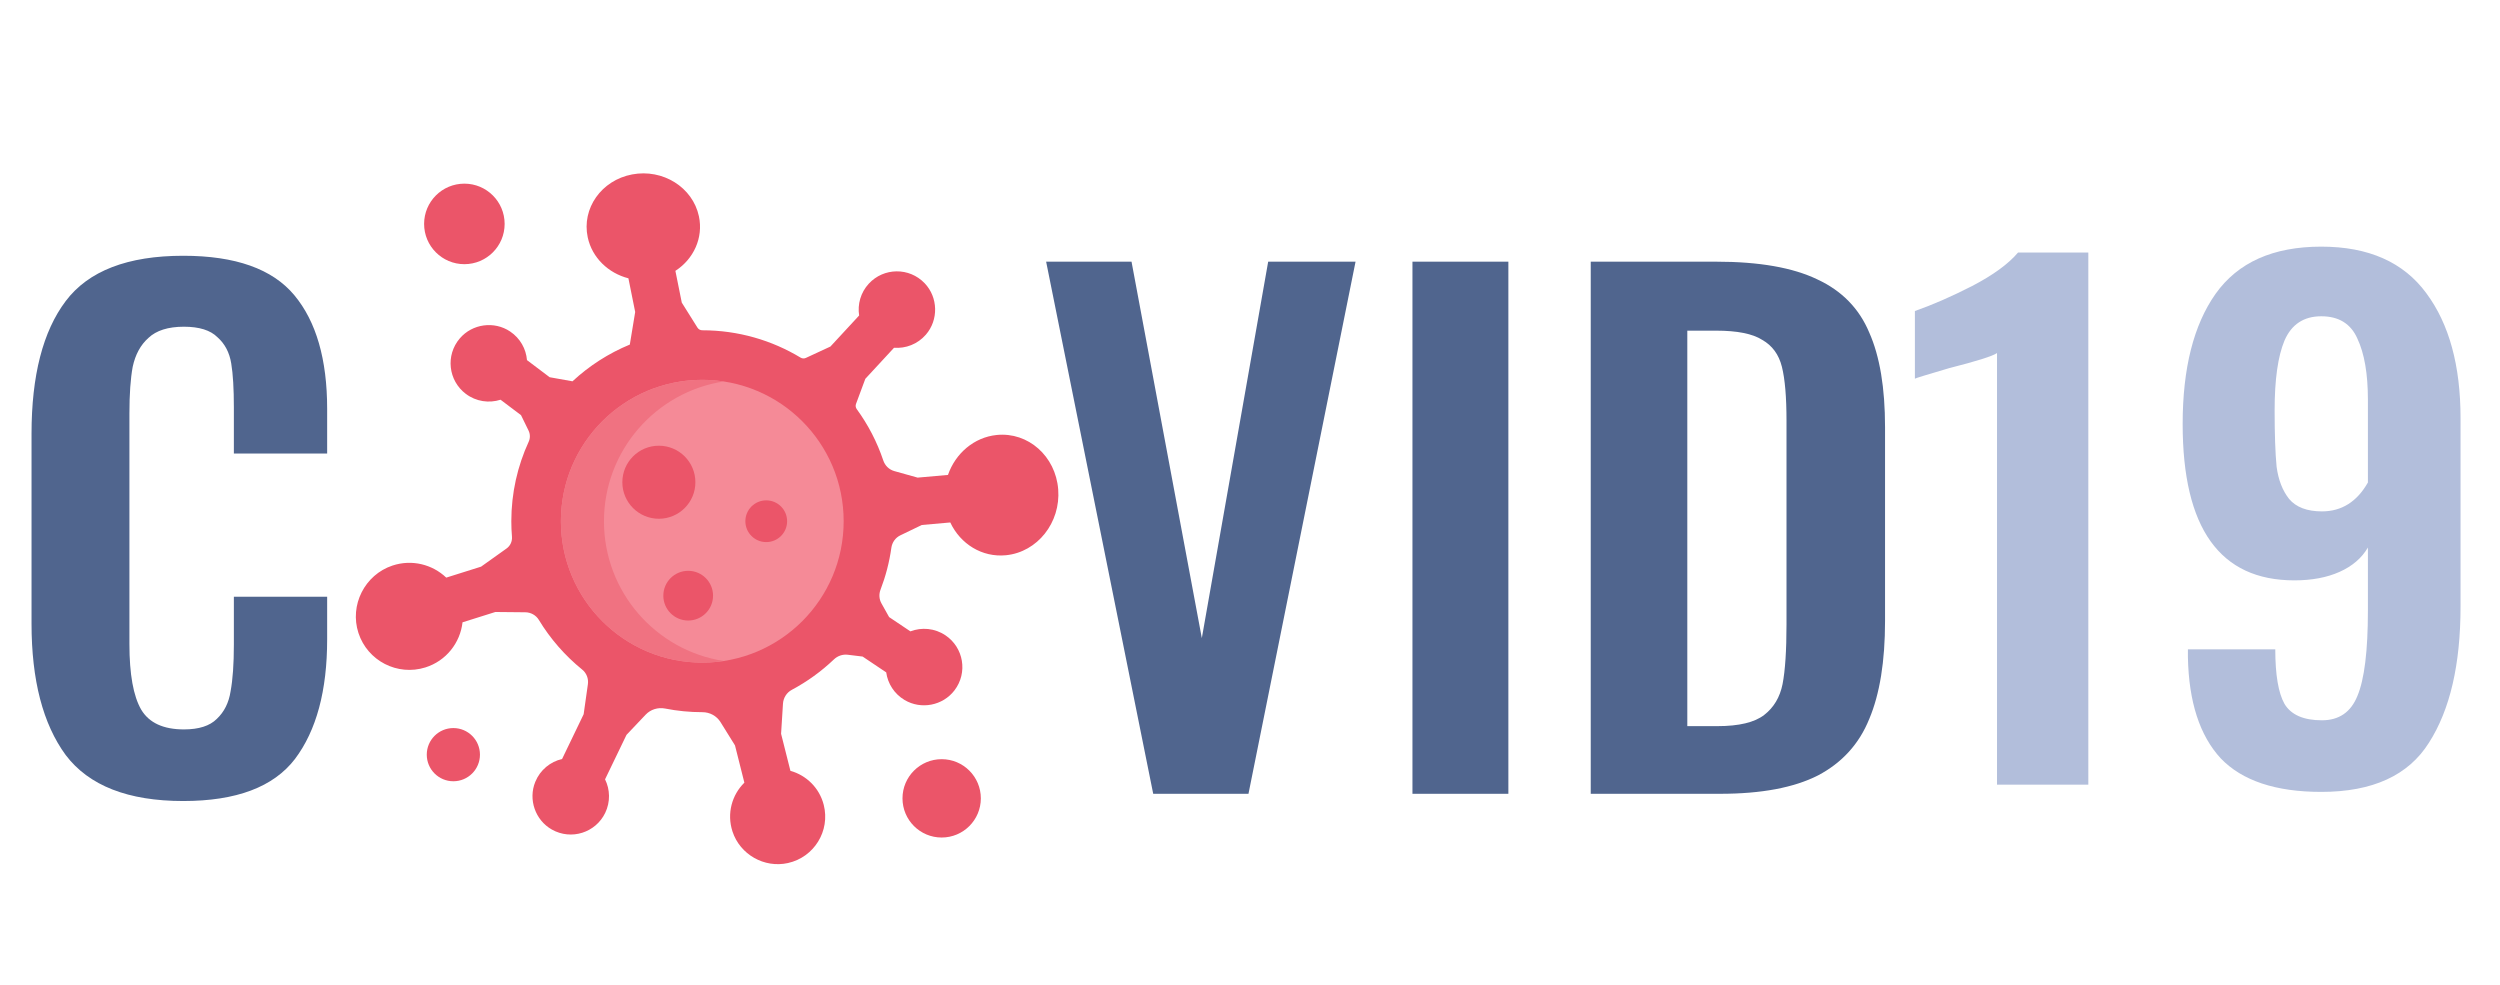 <svg xmlns="http://www.w3.org/2000/svg" width="274" height="108" fill="none" viewBox="0 0 274 108"><path fill="#EB5569" d="M115.979 53.639C116.26 57.278 113.7 60.508 110.263 60.853C107.631 61.117 105.251 59.612 104.151 57.262L101.032 57.537L98.677 58.673C98.138 58.932 97.776 59.447 97.693 60.038C97.471 61.632 97.067 63.167 96.506 64.626C96.316 65.12 96.349 65.671 96.608 66.132L97.447 67.632L99.78 69.197C101.01 68.727 102.442 68.84 103.619 69.629C105.615 70.969 106.093 73.726 104.609 75.666C103.331 77.338 100.956 77.797 99.147 76.723C97.995 76.04 97.299 74.905 97.129 73.693L94.544 71.959L92.917 71.76C92.357 71.692 91.801 71.884 91.394 72.274C90.021 73.582 88.47 74.705 86.784 75.604C86.217 75.906 85.853 76.486 85.814 77.127L85.607 80.422L86.63 84.483C88.372 84.969 89.812 86.35 90.285 88.228C91 91.068 89.236 93.949 86.36 94.589C83.765 95.168 81.103 93.655 80.279 91.126C79.637 89.153 80.226 87.112 81.583 85.779L80.555 81.695L78.968 79.143C78.542 78.458 77.789 78.053 76.981 78.055C76.977 78.055 76.974 78.055 76.969 78.055C75.578 78.055 74.218 77.916 72.902 77.657C72.119 77.502 71.31 77.75 70.76 78.33L68.663 80.543L66.314 85.415C66.864 86.532 66.913 87.882 66.331 89.091C65.286 91.258 62.619 92.12 60.488 90.921C58.664 89.893 57.874 87.624 58.669 85.686C59.211 84.363 60.334 83.48 61.605 83.184L63.968 78.28L64.433 74.989C64.517 74.382 64.285 73.771 63.808 73.386C61.928 71.861 60.317 70.019 59.057 67.94C58.744 67.424 58.181 67.111 57.577 67.106L54.291 67.074L50.693 68.206C50.441 70.443 48.909 72.431 46.624 73.149C43.554 74.115 40.283 72.428 39.287 69.377C38.291 66.327 39.974 62.992 43.02 61.984C45.152 61.279 47.393 61.865 48.909 63.307L52.727 62.105L55.516 60.117C55.931 59.823 56.152 59.331 56.111 58.825C56.064 58.264 56.041 57.699 56.041 57.127C56.041 54.018 56.724 51.068 57.944 48.414C58.122 48.025 58.117 47.576 57.93 47.192L57.104 45.503L54.861 43.81C53.606 44.212 52.184 44.02 51.053 43.167C49.133 41.717 48.809 38.938 50.398 37.084C51.766 35.487 54.164 35.159 55.91 36.332C57.023 37.079 57.655 38.248 57.757 39.469L60.242 41.344L62.746 41.791C64.569 40.098 66.694 38.727 69.028 37.765L69.616 34.193L68.874 30.503C66.678 29.938 64.895 28.255 64.415 26.011C63.738 22.841 65.917 19.753 69.282 19.116C72.646 18.479 75.923 20.53 76.6 23.701C77.107 26.073 76.015 28.398 74.023 29.685L74.723 33.165L76.444 35.911C76.557 36.09 76.754 36.199 76.966 36.199H76.969C80.91 36.199 84.599 37.295 87.751 39.199C87.924 39.302 88.137 39.316 88.32 39.23L91.014 37.981L94.161 34.578C93.972 33.357 94.32 32.064 95.224 31.087C96.858 29.321 99.654 29.277 101.342 31.042C102.821 32.591 102.879 35.062 101.474 36.68C100.565 37.727 99.26 38.21 97.986 38.115L94.839 41.519L93.818 44.268C93.746 44.459 93.778 44.672 93.897 44.837C95.138 46.54 96.128 48.438 96.811 50.475C97.001 51.034 97.445 51.47 98.014 51.63L100.573 52.347L103.897 52.053C104.712 49.703 106.748 47.924 109.248 47.673C112.685 47.328 115.699 50 115.979 53.639V53.639Z"/><path fill="#F58A97" d="M76.969 72.623C85.527 72.623 92.465 65.685 92.465 57.127C92.465 48.568 85.527 41.63 76.969 41.63C68.41 41.63 61.472 48.568 61.472 57.127C61.472 65.685 68.41 72.623 76.969 72.623Z"/><path fill="#F07281" d="M66.195 57.127C66.195 49.371 71.893 42.946 79.33 41.809C78.56 41.691 77.772 41.63 76.969 41.63C68.41 41.63 61.472 48.568 61.472 57.127C61.472 65.685 68.41 72.623 76.969 72.623C77.772 72.623 78.56 72.562 79.33 72.445C71.893 71.307 66.195 64.882 66.195 57.127Z"/><path fill="#EB5569" d="M50.895 28.954C53.332 28.954 55.308 26.978 55.308 24.541C55.308 22.104 53.332 20.128 50.895 20.128C48.458 20.128 46.482 22.104 46.482 24.541C46.482 26.978 48.458 28.954 50.895 28.954Z"/><path fill="#EB5569" d="M49.688 85.626C51.298 85.626 52.603 84.321 52.603 82.711C52.603 81.101 51.298 79.796 49.688 79.796C48.079 79.796 46.774 81.101 46.774 82.711C46.774 84.321 48.079 85.626 49.688 85.626Z"/><path fill="#EB5569" d="M103.207 91.793C105.578 91.793 107.5 89.871 107.5 87.499C107.5 85.128 105.578 83.206 103.207 83.206C100.836 83.206 98.913 85.128 98.913 87.499C98.913 89.871 100.836 91.793 103.207 91.793Z"/><path fill="#EB5569" d="M72.212 56.856C74.423 56.856 76.215 55.064 76.215 52.853C76.215 50.642 74.423 48.85 72.212 48.85C70.001 48.85 68.209 50.642 68.209 52.853C68.209 55.064 70.001 56.856 72.212 56.856Z"/><path fill="#EB5569" d="M75.425 68.01C76.93 68.01 78.15 66.79 78.15 65.286C78.15 63.781 76.93 62.561 75.425 62.561C73.92 62.561 72.701 63.781 72.701 65.286C72.701 66.79 73.92 68.01 75.425 68.01Z"/><path fill="#EB5569" d="M83.98 59.414C85.243 59.414 86.268 58.39 86.268 57.127C86.268 55.863 85.243 54.839 83.98 54.839C82.716 54.839 81.692 55.863 81.692 57.127C81.692 58.39 82.716 59.414 83.98 59.414Z"/><path fill="#50658E" d="M20.088 87.792C14.04 87.792 9.744 86.112 7.2 82.752C4.704 79.344 3.456 74.544 3.456 68.352V47.544C3.456 41.16 4.704 36.312 7.2 33C9.696 29.688 13.992 28.032 20.088 28.032C25.8 28.032 29.856 29.472 32.256 32.352C34.656 35.232 35.856 39.384 35.856 44.808V49.704H25.632V44.664C25.632 42.6 25.536 40.992 25.344 39.84C25.152 38.64 24.648 37.68 23.832 36.96C23.064 36.192 21.84 35.808 20.16 35.808C18.432 35.808 17.136 36.216 16.272 37.032C15.408 37.8 14.832 38.856 14.544 40.2C14.304 41.496 14.184 43.2 14.184 45.312V70.584C14.184 73.896 14.616 76.296 15.48 77.784C16.344 79.224 17.904 79.944 20.16 79.944C21.792 79.944 22.992 79.56 23.76 78.792C24.576 78.024 25.08 77.016 25.272 75.768C25.512 74.472 25.632 72.768 25.632 70.656V65.4H35.856V70.08C35.856 75.696 34.68 80.064 32.328 83.184C29.976 86.256 25.896 87.792 20.088 87.792Z"/><path fill="#50658E" d="M114.656 28.68H124.016L131.72 69.936L138.992 28.68H148.568L136.832 87H126.392L114.656 28.68ZM154.805 28.68H165.317V87H154.805V28.68ZM174.345 28.68H188.097C192.801 28.68 196.497 29.328 199.185 30.624C201.873 31.872 203.769 33.816 204.873 36.456C206.025 39.048 206.601 42.504 206.601 46.824V68.064C206.601 72.48 206.025 76.056 204.873 78.792C203.769 81.528 201.897 83.592 199.257 84.984C196.617 86.328 193.041 87 188.529 87H174.345V28.68ZM188.241 79.584C190.593 79.584 192.297 79.176 193.353 78.36C194.409 77.544 195.081 76.416 195.369 74.976C195.657 73.488 195.801 71.304 195.801 68.424V46.104C195.801 43.512 195.633 41.544 195.297 40.2C194.961 38.856 194.241 37.872 193.137 37.248C192.081 36.576 190.401 36.24 188.097 36.24H184.929V79.584H188.241Z"/><path fill="#B2BEDB" d="M218.872 38.696C218.392 39.032 216.64 39.584 213.616 40.352C211.168 41.072 209.92 41.456 209.872 41.504V34.088C211.792 33.416 213.88 32.504 216.136 31.352C218.44 30.152 220.12 28.928 221.176 27.68H228.88V86H218.872V38.696ZM254.411 86.792C249.419 86.792 245.747 85.568 243.395 83.12C241.091 80.624 239.891 76.928 239.795 72.032V71.168H249.371C249.371 73.952 249.707 75.944 250.379 77.144C251.099 78.344 252.467 78.944 254.483 78.944C256.355 78.944 257.651 78.056 258.371 76.28C259.139 74.456 259.523 71.336 259.523 66.92V60.008C258.851 61.16 257.819 62.048 256.427 62.672C255.035 63.296 253.379 63.608 251.459 63.608C243.299 63.608 239.219 57.896 239.219 46.472C239.219 40.376 240.419 35.624 242.819 32.216C245.267 28.76 249.131 27.032 254.411 27.032C259.595 27.032 263.435 28.736 265.931 32.144C268.427 35.504 269.675 40.064 269.675 45.824V66.488C269.675 72.824 268.523 77.792 266.219 81.392C263.963 84.992 260.027 86.792 254.411 86.792ZM254.483 56.048C256.643 56.048 258.323 54.992 259.523 52.88V43.808C259.523 40.976 259.139 38.744 258.371 37.112C257.651 35.48 256.331 34.664 254.411 34.664C252.491 34.664 251.147 35.552 250.379 37.328C249.659 39.056 249.299 41.6 249.299 44.96C249.299 47.6 249.371 49.664 249.515 51.152C249.707 52.592 250.163 53.768 250.883 54.68C251.651 55.592 252.851 56.048 254.483 56.048Z"/></svg>
